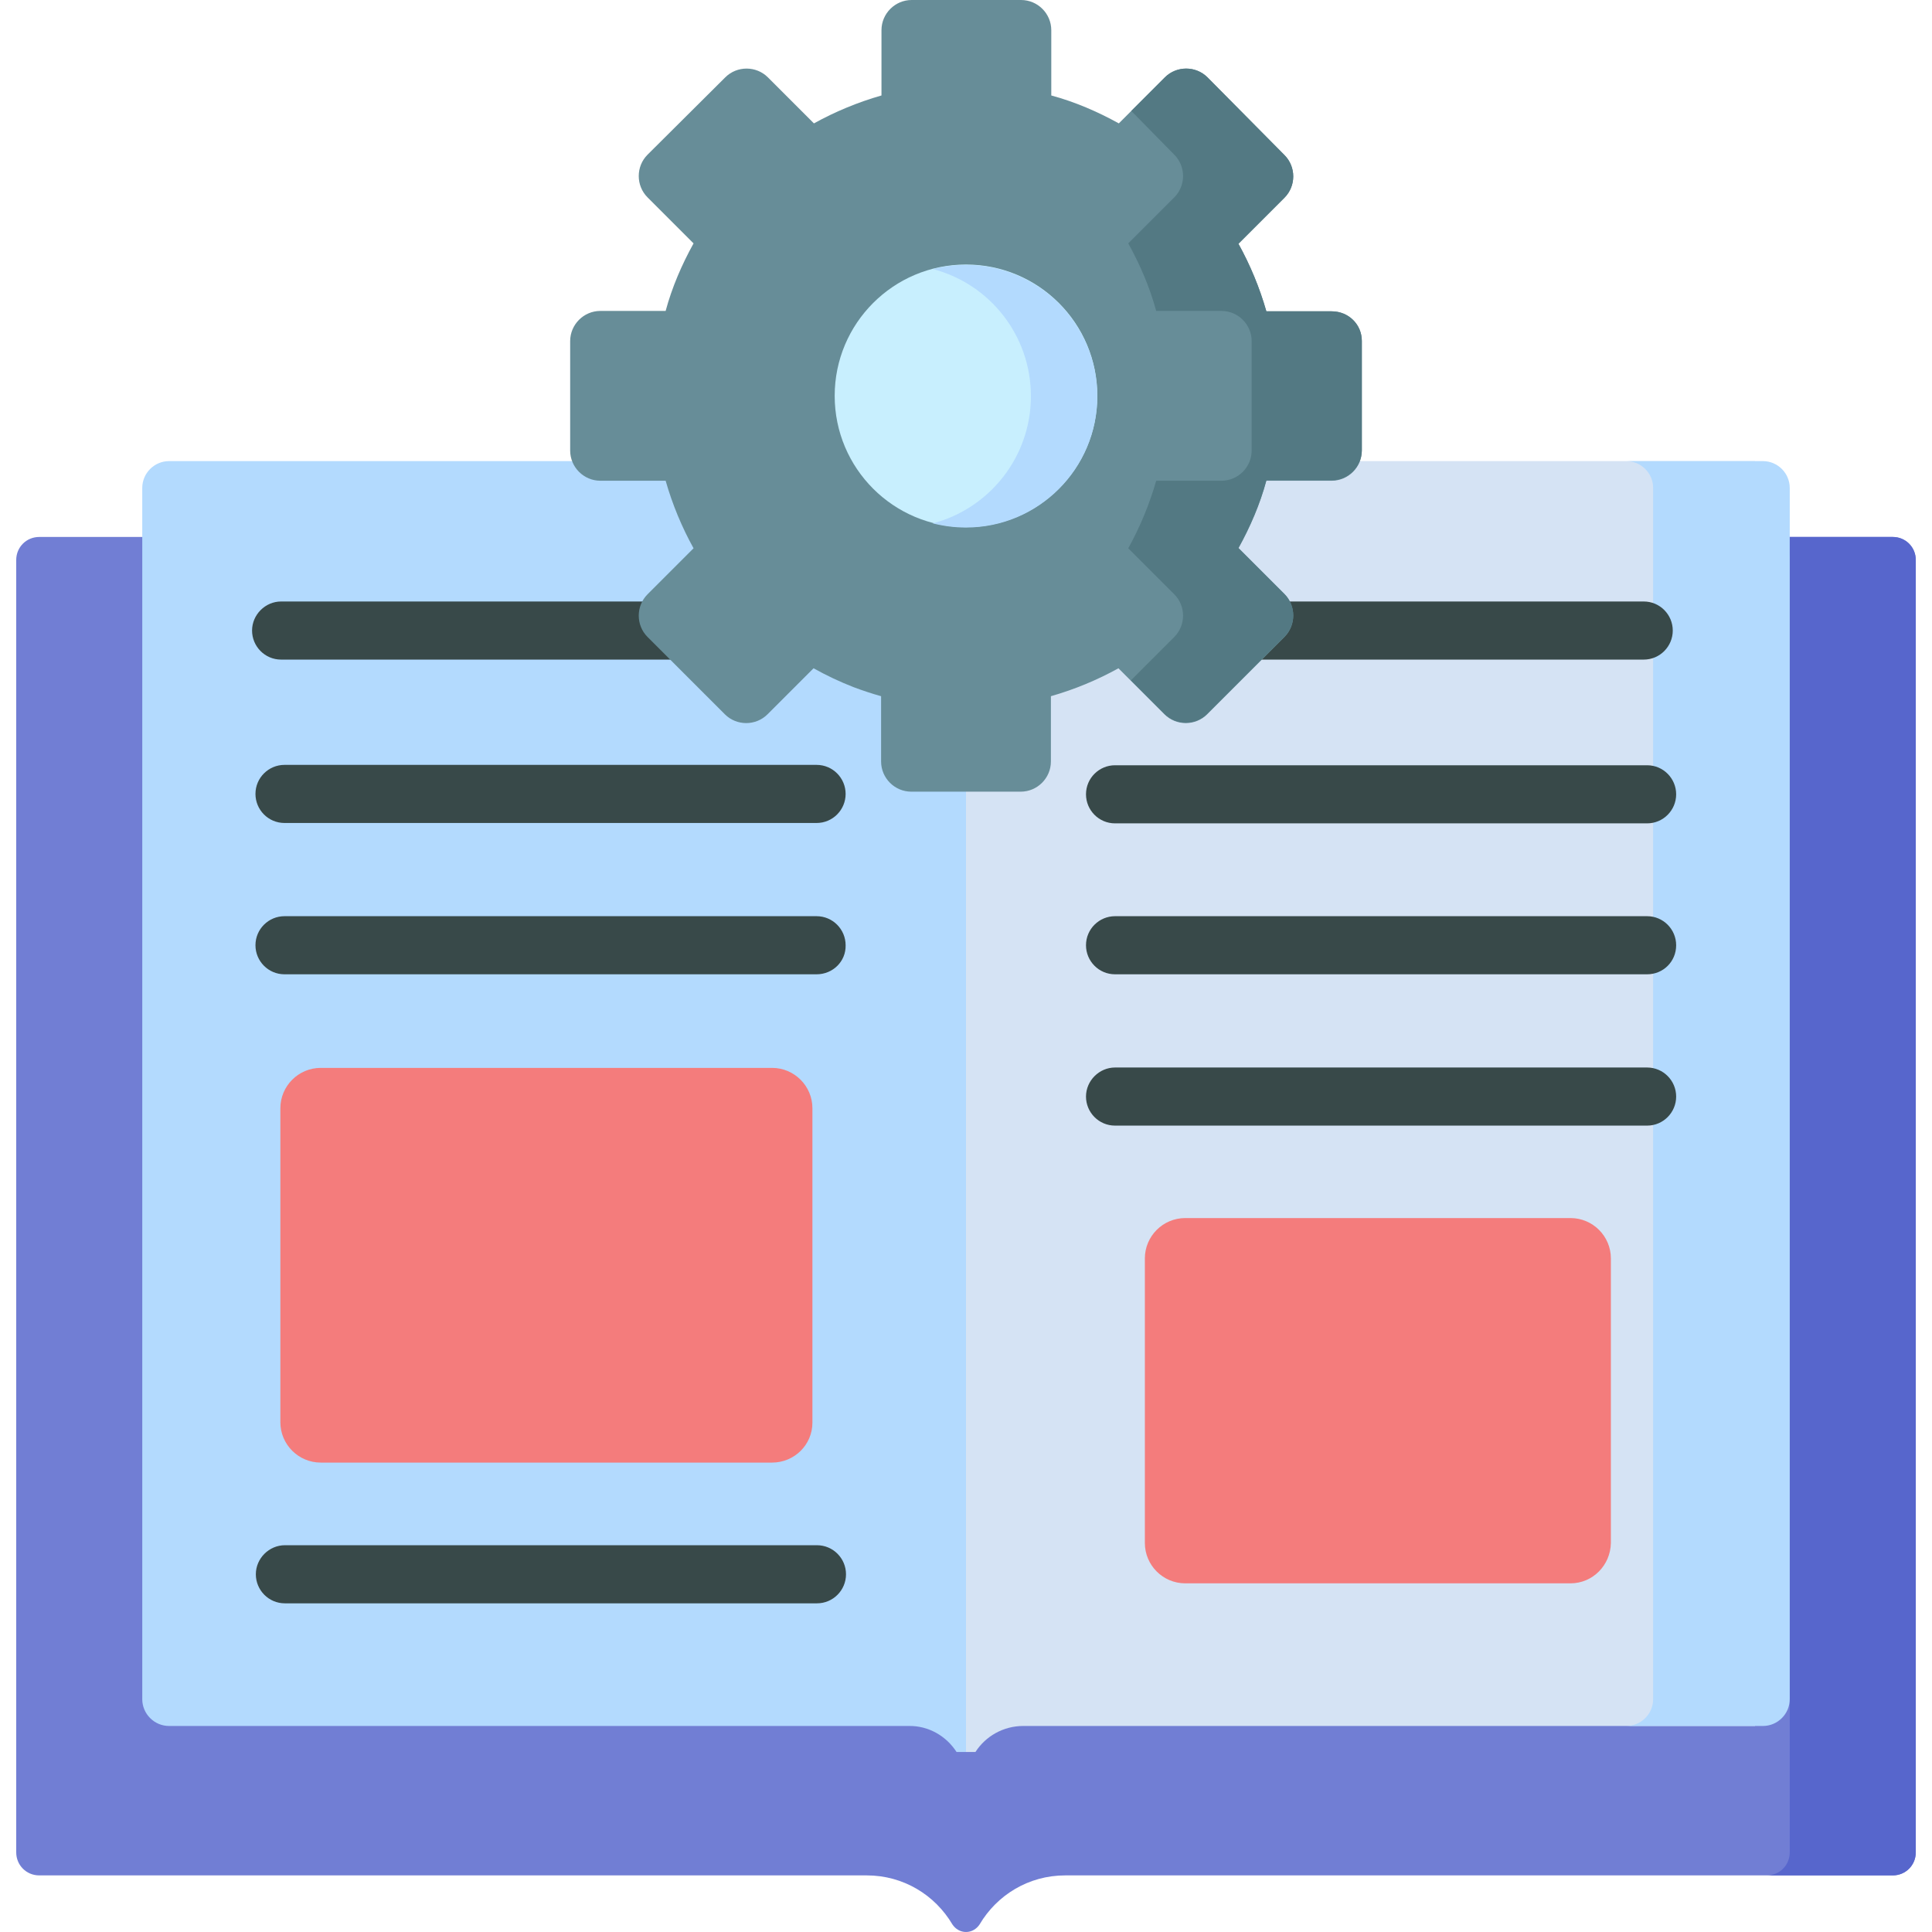 <?xml version="1.0" encoding="utf-8"?>
<!-- Generator: Adobe Illustrator 25.1.0, SVG Export Plug-In . SVG Version: 6.00 Build 0)  -->
<svg version="1.1" id="Capa_1" xmlns="http://www.w3.org/2000/svg" xmlns:xlink="http://www.w3.org/1999/xlink" x="0px" y="0px"
	 viewBox="0 0 512 512" style="enable-background:new 0 0 512 512;" xml:space="preserve">
<style type="text/css">
	.st0{fill:#717ED4;}
	.st1{fill:#5766CC;}
	.st2{fill:#D5E3F4;}
	.st3{fill:#B3DAFE;}
	.st4{fill:#F47C7C;}
	.st5{fill:#384949;}
	.st6{fill:#678D98;}
	.st7{fill:#C8EFFE;}
	.st8{fill:#537983;}
</style>
<g>
	<path class="st0" d="M256,512v-30.8v-16.9v-322h218.3h27.3c3.4,0,6.1,2.7,6.1,6.1v156.9v40.1v145.5c0,3.4-2.7,6.1-6.1,6.1H282.3
		c-9.7,0-18.1,5.2-22.7,13C258.8,511.2,257.5,512,256,512L256,512z"/>
	<g>
		<path class="st1" d="M501.6,142.3h-27.3h-6.1c3.4,0,6.1,2.7,6.1,6.1v156.9v40.1v145.5c0,3.4-2.7,6.1-6.1,6.1h33.4
			c3.4,0,6.1-2.7,6.1-6.1V345.3v-40.1V148.4C507.7,145,505,142.3,501.6,142.3L501.6,142.3z"/>
	</g>
	<path class="st0" d="M256,512v-30.8v-16.9v-322H37.7H10.4c-3.4,0-6.1,2.7-6.1,6.1v156.9v40.1v145.5c0,3.4,2.7,6.1,6.1,6.1h219.3
		c9.7,0,18.1,5.2,22.7,13C253.2,511.2,254.5,512,256,512z"/>
	<path class="st2" d="M465.1,122.2H271.2c-8.4,0-15.2,6.8-15.2,15.2v326.9h2.5c2.7-4.2,7.4-6.9,12.7-6.9h193.9L465.1,122.2
		L465.1,122.2z"/>
	<path class="st3" d="M253.5,464.3h2.5V137.4c0-8.4-6.8-15.2-15.2-15.2h-196c-3.9,0-7.1,3.2-7.1,7.1v321c0,3.9,3.2,7.1,7.1,7.1h196
		C246.1,457.3,250.8,460.1,253.5,464.3z"/>
	<g>
		<path class="st3" d="M467.2,122.2H431c3.9,0,7.1,3.2,7.1,7.1v321c0,3.9-3.2,7.1-7.1,7.1h36.2c3.9,0,7.1-3.2,7.1-7.1v-321
			C474.3,125.4,471.1,122.2,467.2,122.2L467.2,122.2z"/>
	</g>
	<path class="st4" d="M416.2,419.6H314.1c-5.9,0-10.7-4.8-10.7-10.7v-75.4c0-5.9,4.8-10.7,10.7-10.7h102.1c5.9,0,10.7,4.8,10.7,10.7
		v75.4C426.8,414.8,422.1,419.6,416.2,419.6z"/>
	<path class="st4" d="M204.6,387.6H85c-5.9,0-10.7-4.8-10.7-10.7v-83.2c0-5.9,4.8-10.7,10.7-10.7h119.6c5.9,0,10.7,4.8,10.7,10.7
		V377C215.3,382.9,210.5,387.6,204.6,387.6z"/>
	<g>
		<path class="st5" d="M215.5,174.8h-141c-4.3,0-7.7-3.5-7.7-7.7s3.5-7.7,7.7-7.7h141c4.3,0,7.7,3.5,7.7,7.7
			S219.8,174.8,215.5,174.8z"/>
	</g>
	<g>
		<path class="st5" d="M216.4,218.1h-141c-4.3,0-7.7-3.5-7.7-7.7c0-4.3,3.5-7.7,7.7-7.7h141c4.3,0,7.7,3.5,7.7,7.7
			S220.7,218.1,216.4,218.1z"/>
	</g>
	<g>
		<path class="st5" d="M216.4,258.2h-141c-4.3,0-7.7-3.5-7.7-7.7c0-4.3,3.5-7.7,7.7-7.7h141c4.3,0,7.7,3.5,7.7,7.7
			C224.2,254.8,220.7,258.2,216.4,258.2z"/>
	</g>
	<g>
		<path class="st5" d="M216.5,424.9h-141c-4.3,0-7.7-3.5-7.7-7.7s3.5-7.7,7.7-7.7h141c4.3,0,7.7,3.5,7.7,7.7
			S220.8,424.9,216.5,424.9z"/>
	</g>
	<g>
		<path class="st5" d="M435.6,174.8H299c-4.3,0-7.7-3.5-7.7-7.7s3.5-7.7,7.7-7.7h136.6c4.3,0,7.7,3.5,7.7,7.7
			S439.9,174.8,435.6,174.8z"/>
	</g>
	<g>
		<path class="st5" d="M436.5,218.2h-141c-4.3,0-7.7-3.5-7.7-7.7c0-4.3,3.5-7.7,7.7-7.7h141c4.3,0,7.7,3.5,7.7,7.7
			S440.8,218.2,436.5,218.2z"/>
	</g>
	<g>
		<path class="st5" d="M436.5,258.2h-141c-4.3,0-7.7-3.5-7.7-7.7c0-4.3,3.5-7.7,7.7-7.7h141c4.3,0,7.7,3.5,7.7,7.7
			C444.2,254.8,440.8,258.2,436.5,258.2L436.5,258.2z"/>
	</g>
	<g>
		<path class="st5" d="M436.5,298.3h-141c-4.3,0-7.7-3.5-7.7-7.7s3.5-7.7,7.7-7.7h141c4.3,0,7.7,3.5,7.7,7.7
			S440.8,298.3,436.5,298.3L436.5,298.3z"/>
	</g>
	<path class="st6" d="M352.9,82.5h-17.3c-1.8-6.3-4.3-12.3-7.4-17.9l12.2-12.2c3.1-3.1,3.1-8.2,0-11.3L320,20.5
		c-3.1-3.1-8.2-3.1-11.3,0l-12.2,12.2c-5.6-3.1-11.6-5.7-17.9-7.4V8c0-4.4-3.6-8-8-8h-29c-4.4,0-8,3.6-8,8v17.3
		c-6.3,1.8-12.3,4.3-17.9,7.4l-12.2-12.2c-3.1-3.1-8.2-3.1-11.3,0L171.6,41c-3.1,3.1-3.1,8.2,0,11.3l12.2,12.2
		c-3.1,5.6-5.7,11.6-7.4,17.9h-17.3c-4.4,0-8,3.6-8,8v29c0,4.4,3.6,8,8,8h17.3c1.8,6.3,4.3,12.3,7.4,17.9l-12.2,12.2
		c-3.1,3.1-3.1,8.2,0,11.3l20.5,20.5c3.1,3.1,8.2,3.1,11.3,0l12.2-12.2c3.4,1.9,7,3.6,10.6,5c2.4,0.9,4.8,1.7,7.3,2.4v17.3
		c0,4.4,3.6,8,8,8h29c4.4,0,8-3.6,8-8v-17.3c6.3-1.8,12.3-4.3,17.9-7.4l12.2,12.2c3.1,3.1,8.2,3.1,11.3,0l20.5-20.5
		c3.1-3.1,3.1-8.2,0-11.3l-12.2-12.2c3.1-5.6,5.7-11.6,7.4-17.9h17.3c4.4,0,8-3.6,8-8v-29C360.9,86,357.4,82.5,352.9,82.5
		L352.9,82.5z"/>
	<circle class="st7" cx="256" cy="104.9" r="34.8"/>
	<g>
		<path class="st8" d="M352.9,82.5h-17.3c-1.8-6.3-4.3-12.3-7.4-17.9l12.2-12.2c3.1-3.1,3.1-8.2,0-11.3L320,20.5
			c-3.1-3.1-8.2-3.1-11.3,0l-8.9,8.9L311.2,41c3.1,3.1,3.1,8.2,0,11.3L299,64.5c3.1,5.6,5.7,11.6,7.4,17.9h17.3c4.4,0,8,3.6,8,8v29
			c0,4.4-3.6,8-8,8h-17.3c-1.8,6.3-4.3,12.3-7.4,17.9l12.2,12.2c3.1,3.1,3.1,8.2,0,11.3l-11.5,11.5l8.9,8.9c3.1,3.1,8.2,3.1,11.3,0
			l20.5-20.5c3.1-3.1,3.1-8.2,0-11.3l-12.2-12.2c3.1-5.6,5.7-11.6,7.4-17.9h17.3c4.4,0,8-3.6,8-8v-29
			C360.9,86,357.4,82.5,352.9,82.5z"/>
	</g>
	<path class="st3" d="M256,70.2c-3,0-6,0.4-8.8,1.1c15,3.9,26,17.5,26,33.7s-11.1,29.8-26,33.7c2.8,0.7,5.7,1.1,8.8,1.1
		c19.2,0,34.8-15.6,34.8-34.8S275.2,70.2,256,70.2L256,70.2z"/>
</g>
</svg>
